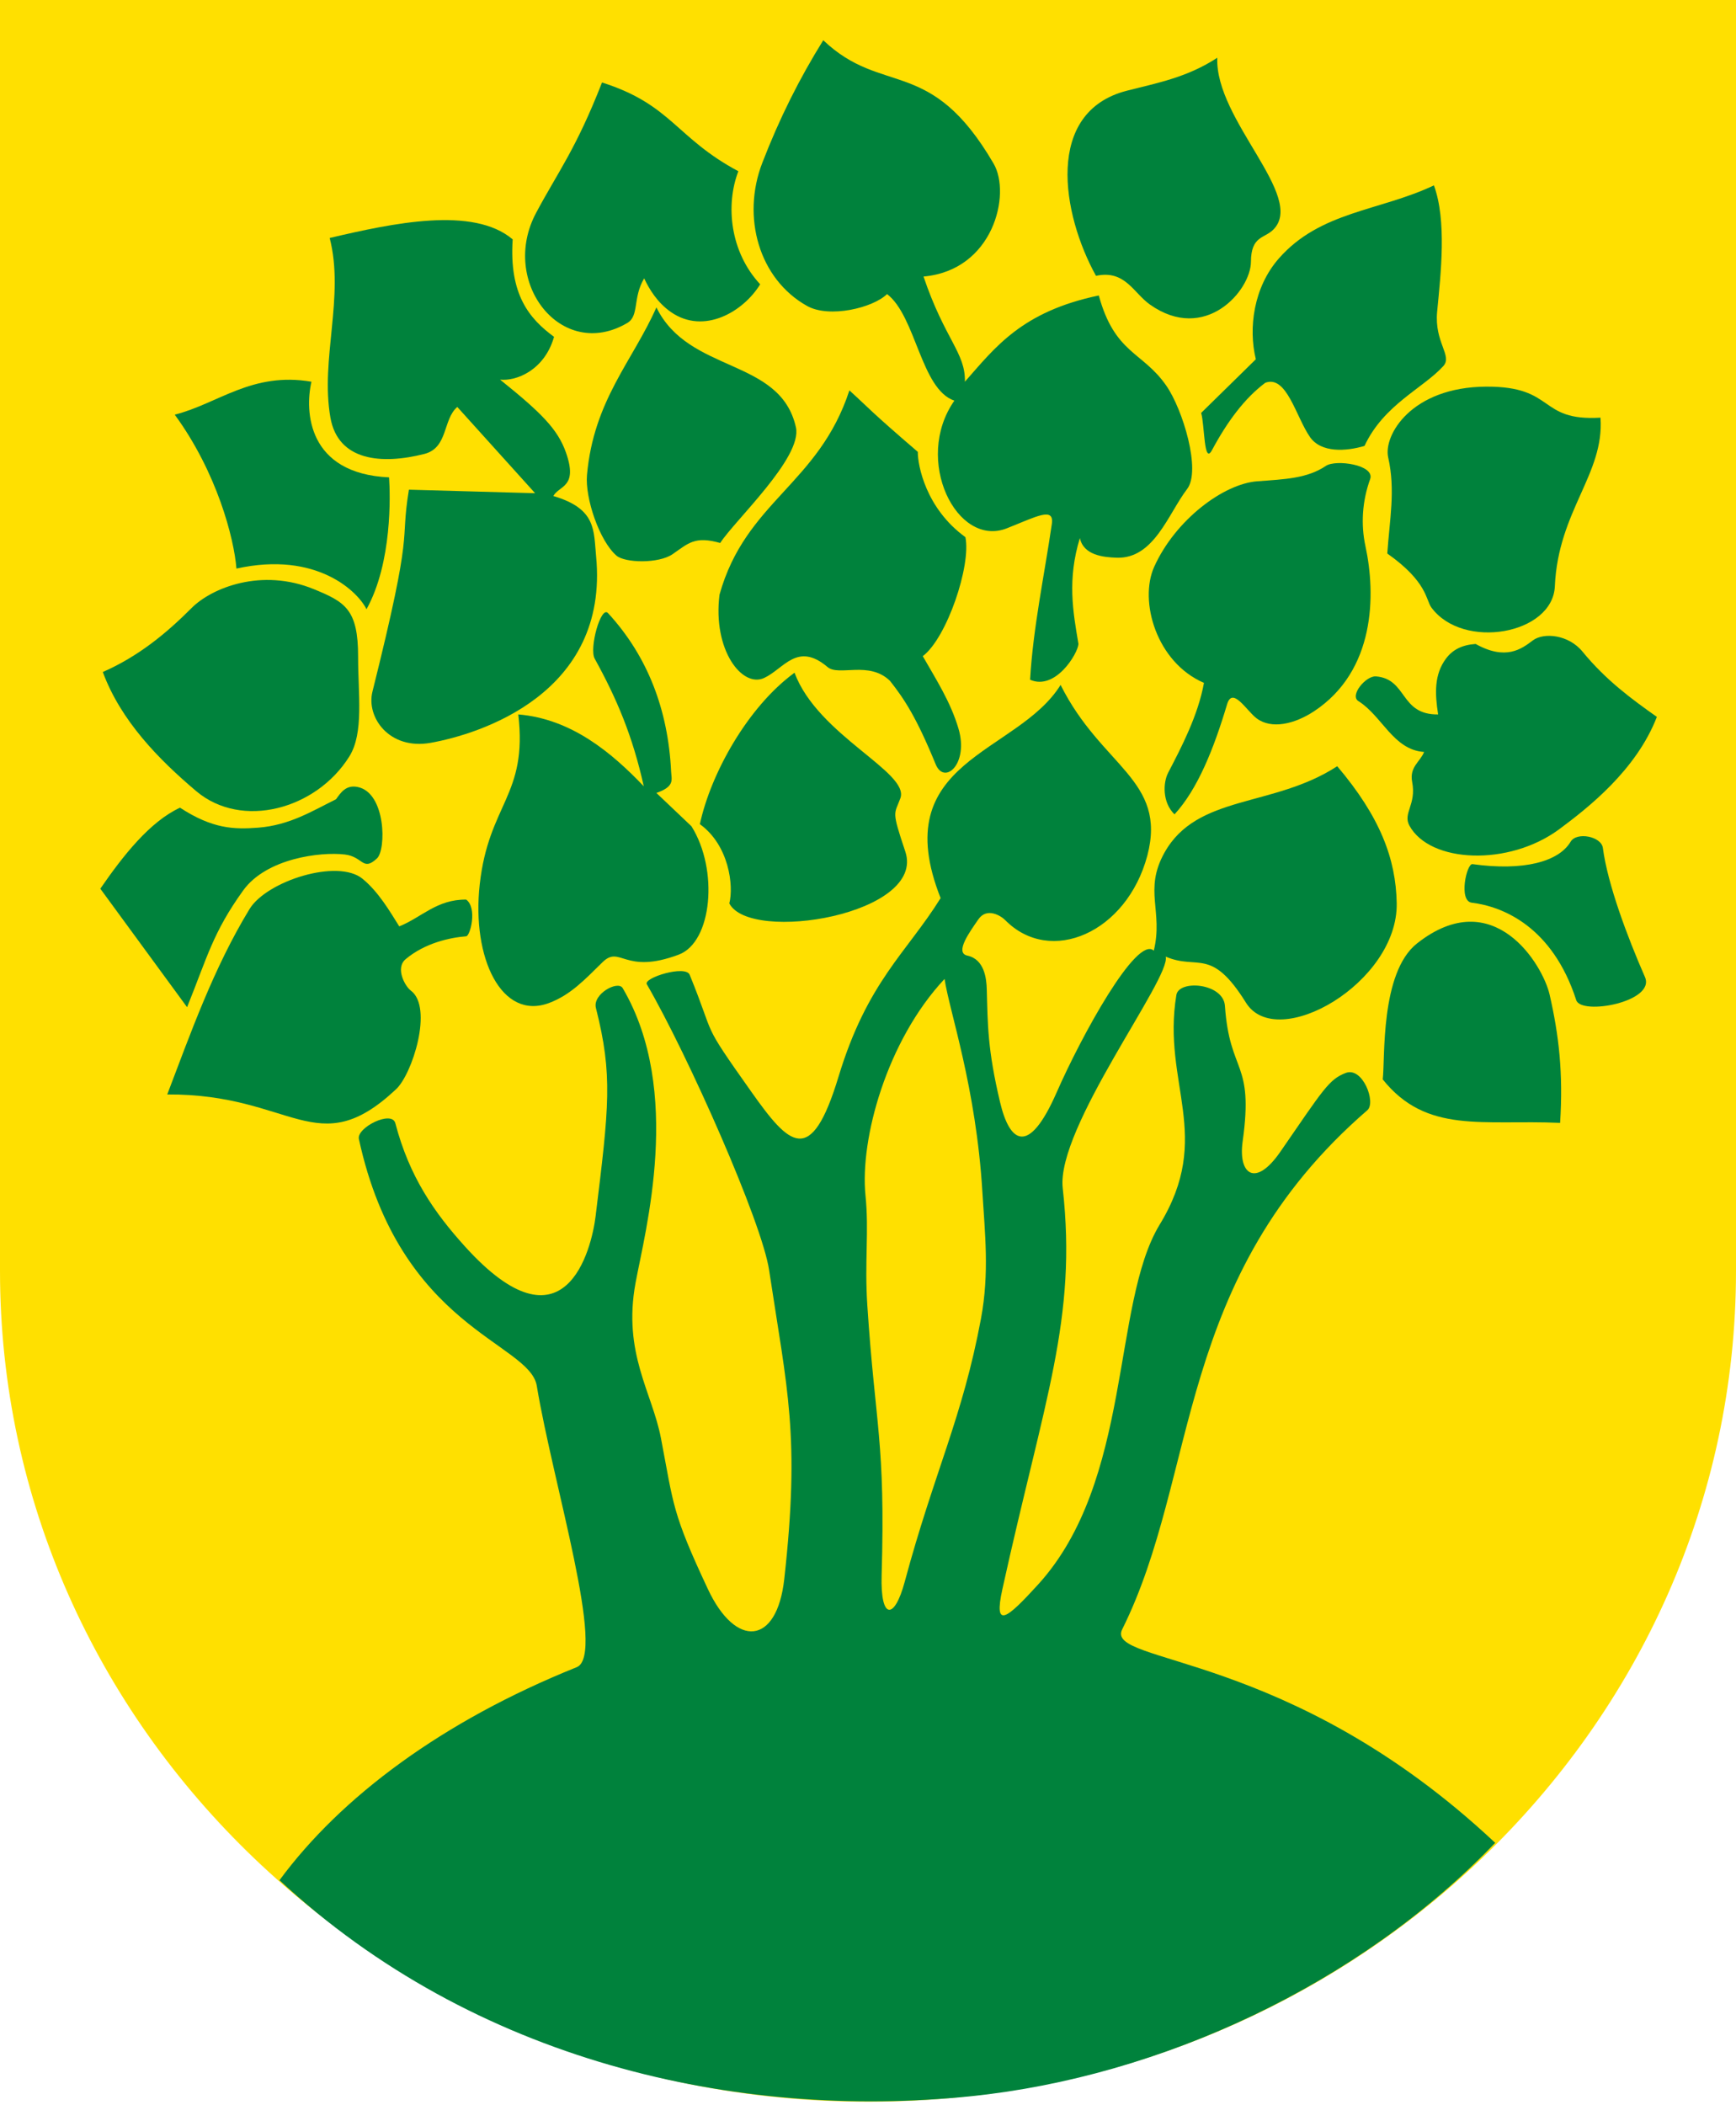 <svg width="400" height="485" viewBox="0 0 400 485" fill="none" xmlns="http://www.w3.org/2000/svg">
<g clip-path="url(#clip0)">
<path d="M0 0H400V292.71C400 292.739 400 292.768 400 292.798C400 398.516 310.456 484.204 200.005 484.204C89.554 484.204 0 398.506 0 292.798C0 292.769 0 292.74 0 292.71V0Z" fill="#FFE000"/>
<path d="M310.071 247.193C313.969 245.692 317.123 253.989 315.056 255.779C270.414 294.418 276.397 339.629 258.572 375.375C254.484 383.573 296.974 379.93 344.512 424.562C313.4 457.05 267.598 478.421 223.771 482.935C169.534 488.522 109.211 474.795 64.399 433.176C78.568 413.948 101.981 396.509 132.885 384.094C139.737 381.341 127.426 341.855 123.682 319.276C122.022 309.266 92.138 306.029 82.692 262.406C82.127 259.798 90.283 255.681 91.094 258.778C94.322 271.101 100.065 279.337 107.073 287.101C130.208 312.733 136.309 287.752 137.229 280.247C140.328 254.962 141.229 247.688 137.307 232.216C136.491 228.997 142.385 225.793 143.475 227.647C157.439 251.389 148.62 283.689 146.432 295.599C143.469 311.722 150.275 320.827 152.285 331.302C155.264 346.83 154.794 348.376 163.111 366.108C169.539 379.815 179.008 379.036 180.702 363.824C184.39 330.709 181.401 320.36 177.209 292.584C175.54 281.525 158.641 243.349 149.036 226.76C148.177 225.277 157.963 222.252 158.91 224.572C165.162 239.882 161.169 234.645 173.097 251.502C181.872 263.903 186.846 269.05 193.201 248.075C199.84 226.163 208.887 219.515 216.732 206.912C204.105 174.961 234.385 173.883 244.376 157.794C253.792 176.671 268.951 179.629 264.363 197.118C259.627 214.868 242.03 222.552 231.613 211.98C230.609 210.961 227.366 208.967 225.414 211.824C223.566 214.527 219.852 219.508 222.901 220.162C226.812 221.003 227.295 225.419 227.364 227.868C227.593 236.072 227.531 241.719 230.44 253.974C232.616 263.142 236.944 266.562 243.462 251.69C249.156 238.698 261.942 215.371 265.851 219.02C268.074 209.892 263.47 205.114 268.308 196.442C275.862 182.906 293.39 186.124 308.115 176.527C318.02 188.222 321.629 197.854 321.823 208.054C322.172 226.433 294.238 242.494 287.088 231.005C279.018 218.038 276.063 223.605 268.592 220.391C269.914 225.254 243.323 259.848 244.866 273.72C248.227 303.924 240.641 322.155 230.966 366.114C228.906 375.473 231.944 372.999 239.154 365.095C260.936 341.217 256.135 300.529 267.145 282.23C279.736 261.699 267.675 249.677 271.051 229.23C271.644 225.64 281.877 226.487 282.242 231.734C283.345 247.587 288.948 244.241 286.323 262.977C285.268 270.507 289.242 273.709 295.005 265.356C304.935 250.964 306.192 248.687 310.071 247.193" fill="#00823C"/>
<path d="M217.641 225.531C204.331 239.744 198.109 262.415 199.42 275.395C200.261 283.716 199.181 290.602 199.842 300.699C201.667 328.584 204.045 331.982 203.14 362.941C202.838 373.26 206.092 373.222 208.446 364.47C215.294 339.014 221.773 326.661 226.039 303.764C228.007 293.198 226.918 283.951 226.362 274.686C224.907 250.435 218.73 232.94 217.641 225.531Z" fill="#FFE000"/>
<path d="M38.535 252.147C43.873 238.157 49.197 223.043 57.497 209.432C61.438 202.97 77.82 197.749 83.541 202.464C87.26 205.529 89.794 209.919 91.995 213.423C97.135 211.367 100.638 207.182 107.415 207.255C110.027 209.164 108.346 215.633 107.415 215.708C103.62 216.012 97.908 217.257 93.48 220.962C90.978 223.055 93.383 227.28 94.64 228.201C99.902 232.056 94.992 247.588 91.195 251.004C72.99 268.042 67.43 251.974 38.535 252.147Z" fill="#00823C"/>
<path d="M43.105 232.042C47.78 220.486 49.023 214.895 56.02 205.162C61.372 197.716 73.875 196.21 79.429 196.86C83.712 197.361 83.533 200.851 86.854 197.774C89.022 195.765 88.942 182.661 82.426 181.314C79.686 180.747 78.485 182.667 77.418 184.141C71.905 186.862 66.754 190.117 59.487 190.683C53.922 191.117 48.961 190.963 41.475 186.079C34.497 189.316 28.363 197.132 23.114 204.742L43.105 232.042Z" fill="#00823C"/>
<path d="M23.686 154.824C31.849 151.236 38.289 145.956 44.133 140.088C48.791 135.411 60.288 130.79 72.347 135.747C79.485 138.682 82.529 140.364 82.513 151.282C82.501 159.946 83.882 168.841 80.5 174.264C72.881 186.48 55.692 191.134 45.203 182.26C36.542 174.931 27.84 166.051 23.686 154.824Z" fill="#00823C"/>
<path d="M40.263 95.534C50.279 93.003 58.021 85.601 71.764 87.942C70.199 94.7 70.814 109.128 89.645 109.977C89.923 113.993 90.398 129.631 84.446 140.363C82.555 136.44 73.085 126.878 54.479 130.993C53.93 124.008 49.992 108.842 40.263 95.534Z" fill="#00823C"/>
<path d="M75.965 54.825C79.435 68.353 73.775 82.723 76.126 96.18C77.879 106.218 87.914 107.085 97.773 104.581C103.278 103.182 102.008 96.621 105.366 93.757L123.297 113.627L94.219 112.819C92.039 126.164 95.646 119.988 85.819 159.344C84.34 165.268 89.707 172.835 99.227 171.137C110.361 169.151 140.399 159.902 137.351 128.166C136.772 122.136 137.443 117.21 127.497 114.273C128.841 111.825 133.24 112.303 130.405 104.257C128.524 98.92 124.824 95.174 115.22 87.457C118.965 87.877 125.47 85.283 127.659 77.603C121.967 73.426 117.293 67.884 118.128 55.148C109.041 47.438 90.519 51.414 75.965 54.825Z" fill="#00823C"/>
<path d="M119.42 164.594C121.617 183.322 112.602 185.12 110.535 203.769C108.654 220.739 115.592 235.19 126.528 231.069C131.443 229.218 134.693 225.742 138.805 221.7C142.948 217.628 143.779 224.679 156.413 219.923C164.091 217.032 165.621 200.376 159.321 190.36L151.244 182.687C155.538 181.176 154.728 179.663 154.636 177.76C153.957 163.649 149.292 151.247 140.097 141.251C138.446 139.456 135.716 149.374 137.028 151.751C142.082 160.91 145.741 169.473 148.336 181.152C140.951 173.413 131.664 165.607 119.42 164.594Z" fill="#00823C"/>
<path d="M183.068 154.982C172.291 162.865 163.777 178.175 161.26 189.876C168.001 194.733 169.091 204.133 168.045 208.13C172.857 217.406 213.443 210.65 208.592 196.176C205.351 186.504 206.062 187.753 207.461 183.899C209.642 177.891 188.453 169.467 183.068 154.982Z" fill="#00823C"/>
<path d="M151.244 70.818C145.805 83.149 136.784 92.214 135.251 109.427C134.775 114.779 138.133 124.622 142.036 128.004C144.009 129.714 151.779 129.873 154.959 127.681C158.622 125.158 160.077 123.432 165.944 125.097C169.286 119.906 184.947 105.391 183.391 98.442C179.793 82.369 158.724 86.133 151.244 70.818Z" fill="#00823C"/>
<path d="M138.714 19.006C132.657 34.483 128.579 39.563 123.522 49.048C115.046 64.942 129.335 83.37 144.54 74.406C147.332 72.76 145.735 68.653 148.424 64.126C149.566 66.585 151.472 69.726 154.592 71.893C162.219 77.194 171.303 71.788 175.153 65.497C168.187 58.007 167.14 47.2 170.127 39.452C155.691 31.738 154.782 24.108 138.714 19.006Z" fill="#00823C"/>
<path d="M195.714 89.942C188.635 111.606 171.795 115.501 165.786 137.004C164.188 149.744 170.996 158.539 176.067 156.194C180.62 154.089 183.69 147.751 190.688 153.681C193.288 155.885 200.271 152.155 205.081 156.88C208.361 161.038 211.152 165.245 215.59 176.07C217.597 180.966 223.268 176.033 220.845 167.846C219.018 161.677 215.673 156.52 212.62 151.168C218.174 146.976 223.793 130.294 222.444 123.753C213.284 117.124 211.435 107.103 211.478 104.106C200.276 94.487 200.41 94.203 195.714 89.942Z" fill="#00823C"/>
<path d="M237.347 156.598C243.164 159.166 248.354 150.59 248.493 148.359C247.223 140.868 245.89 133.541 248.817 123.966C249.676 127.918 254.195 128.384 257.298 128.489C265.908 128.779 269.164 118.375 273.533 112.658C276.792 108.393 272.547 94.351 268.721 88.839C263.246 80.951 256.882 81.566 253.178 68.072C235.364 71.799 229.303 80.047 222.323 87.942C222.503 81.298 217.696 78.214 212.792 63.71C228.894 62.281 233.025 44.7 228.947 37.701C214.366 12.684 203.411 22.316 189.691 9.27C184.174 18.138 179.585 27.309 175.637 37.54C170.835 49.983 174.859 64.293 185.976 70.495C191.09 73.348 201.153 70.939 204.392 67.749C211.08 72.896 212.182 89.7 219.9 92.303C210.361 105.933 220.447 126.291 232.016 121.704C238.856 118.993 242.945 116.684 242.355 120.735C240.608 132.713 238.053 144.523 237.347 156.598Z" fill="#00823C"/>
<path d="M280.479 13.308C273.533 17.849 266.7 19.093 259.64 20.901C240.634 25.766 244.657 49.331 252.532 63.548C259.234 62.105 261.151 67.475 264.971 70.172C277.67 79.137 288.193 66.96 288.233 60.318C288.27 54.306 291.309 54.994 293.403 52.886C300.962 45.278 279.93 27.642 280.479 13.308Z" fill="#00823C"/>
<path d="M330.396 42.709C317.843 48.65 304.259 48.651 294.695 59.51C288.838 66.16 287.613 75.597 289.364 82.772L276.764 95.13C277.597 97.988 277.362 107.249 279.268 103.692C282.795 97.11 286.8 91.723 291.545 88.184C296.474 86.349 298.582 95.99 301.833 100.679C304.411 104.397 310.196 103.981 314.398 102.735C318.868 93.187 327.854 89.508 332.56 84.344C334.745 81.947 330.449 78.906 331.141 71.773C331.996 62.951 333.37 50.815 330.396 42.709Z" fill="#00823C"/>
<path d="M318.603 248.678C319.181 244.03 317.955 224.081 326.519 217.338C344.164 203.446 355.488 222.292 357.051 229.131C359.203 238.546 360.198 247.212 359.474 258.693C341.61 257.899 328.708 261.309 318.603 248.678Z" fill="#00823C"/>
<path d="M339.281 199.084C337.931 198.896 336.007 207.59 339.12 207.969C346.174 208.827 357.688 213.397 363.19 230.423C364.339 233.981 381.532 230.822 379.021 225.092C375.007 215.936 370.422 203.74 369.328 195.368C368.975 192.663 363.275 191.593 361.897 193.914C359.171 198.507 351.111 200.727 339.281 199.084Z" fill="#00823C"/>
<path d="M312.99 161.525C310.913 160.231 314.72 155.627 317.069 155.83C324.326 156.458 322.518 164.711 331.365 164.594C330.615 159.83 330.417 155.372 333.223 151.671C334.715 149.703 336.855 148.571 340.008 148.359C346.981 152.247 350.603 149.495 353.174 147.551C355.675 145.66 361.398 146.165 364.644 150.136C370.034 156.731 376.059 161.125 381.767 165.16C377.005 177.468 365.859 186.145 359.313 191.007C347.633 199.68 329.428 198.847 324.742 190.199C323.193 187.339 326.39 185.368 325.388 180.183C324.71 176.671 327.216 175.549 328.135 173.237C321.023 172.772 318.469 164.937 312.99 161.525Z" fill="#00823C"/>
<path d="M270.625 187.614C267.818 184.908 267.949 180.344 269.171 178.002C272.209 172.181 276.066 164.784 277.41 157.325C266.432 152.601 262.401 138.454 265.94 130.589C270.811 119.766 281.92 111.457 289.687 110.881C296.067 110.408 301.208 110.238 305.518 107.327C307.784 105.797 316.892 107.078 315.696 110.396C313.851 115.512 313.543 120.857 314.624 125.857C317.024 136.96 316.935 154.52 302.772 163.867C298.287 166.828 292.943 168.077 289.526 165.483C287.198 163.716 283.986 158.08 282.741 162.252C279.704 172.423 275.974 181.812 270.625 187.614Z" fill="#00823C"/>
<path d="M319.652 127.523C320.18 119.743 321.568 112.933 319.86 105.391C318.71 100.313 325.156 89.171 342.447 89.077C358.572 88.989 354.285 97.082 368.771 96.224C369.722 109.17 359.02 117.672 358.262 135.062C357.778 146.159 337.104 149.839 329.819 139.974C328.515 138.209 328.922 134.056 319.652 127.523Z" fill="#00823C"/>
</g>
<defs>
<clipPath id="clip0">
<rect width="400" height="484.2" fill="white"/>
</clipPath>
</defs>
</svg>
